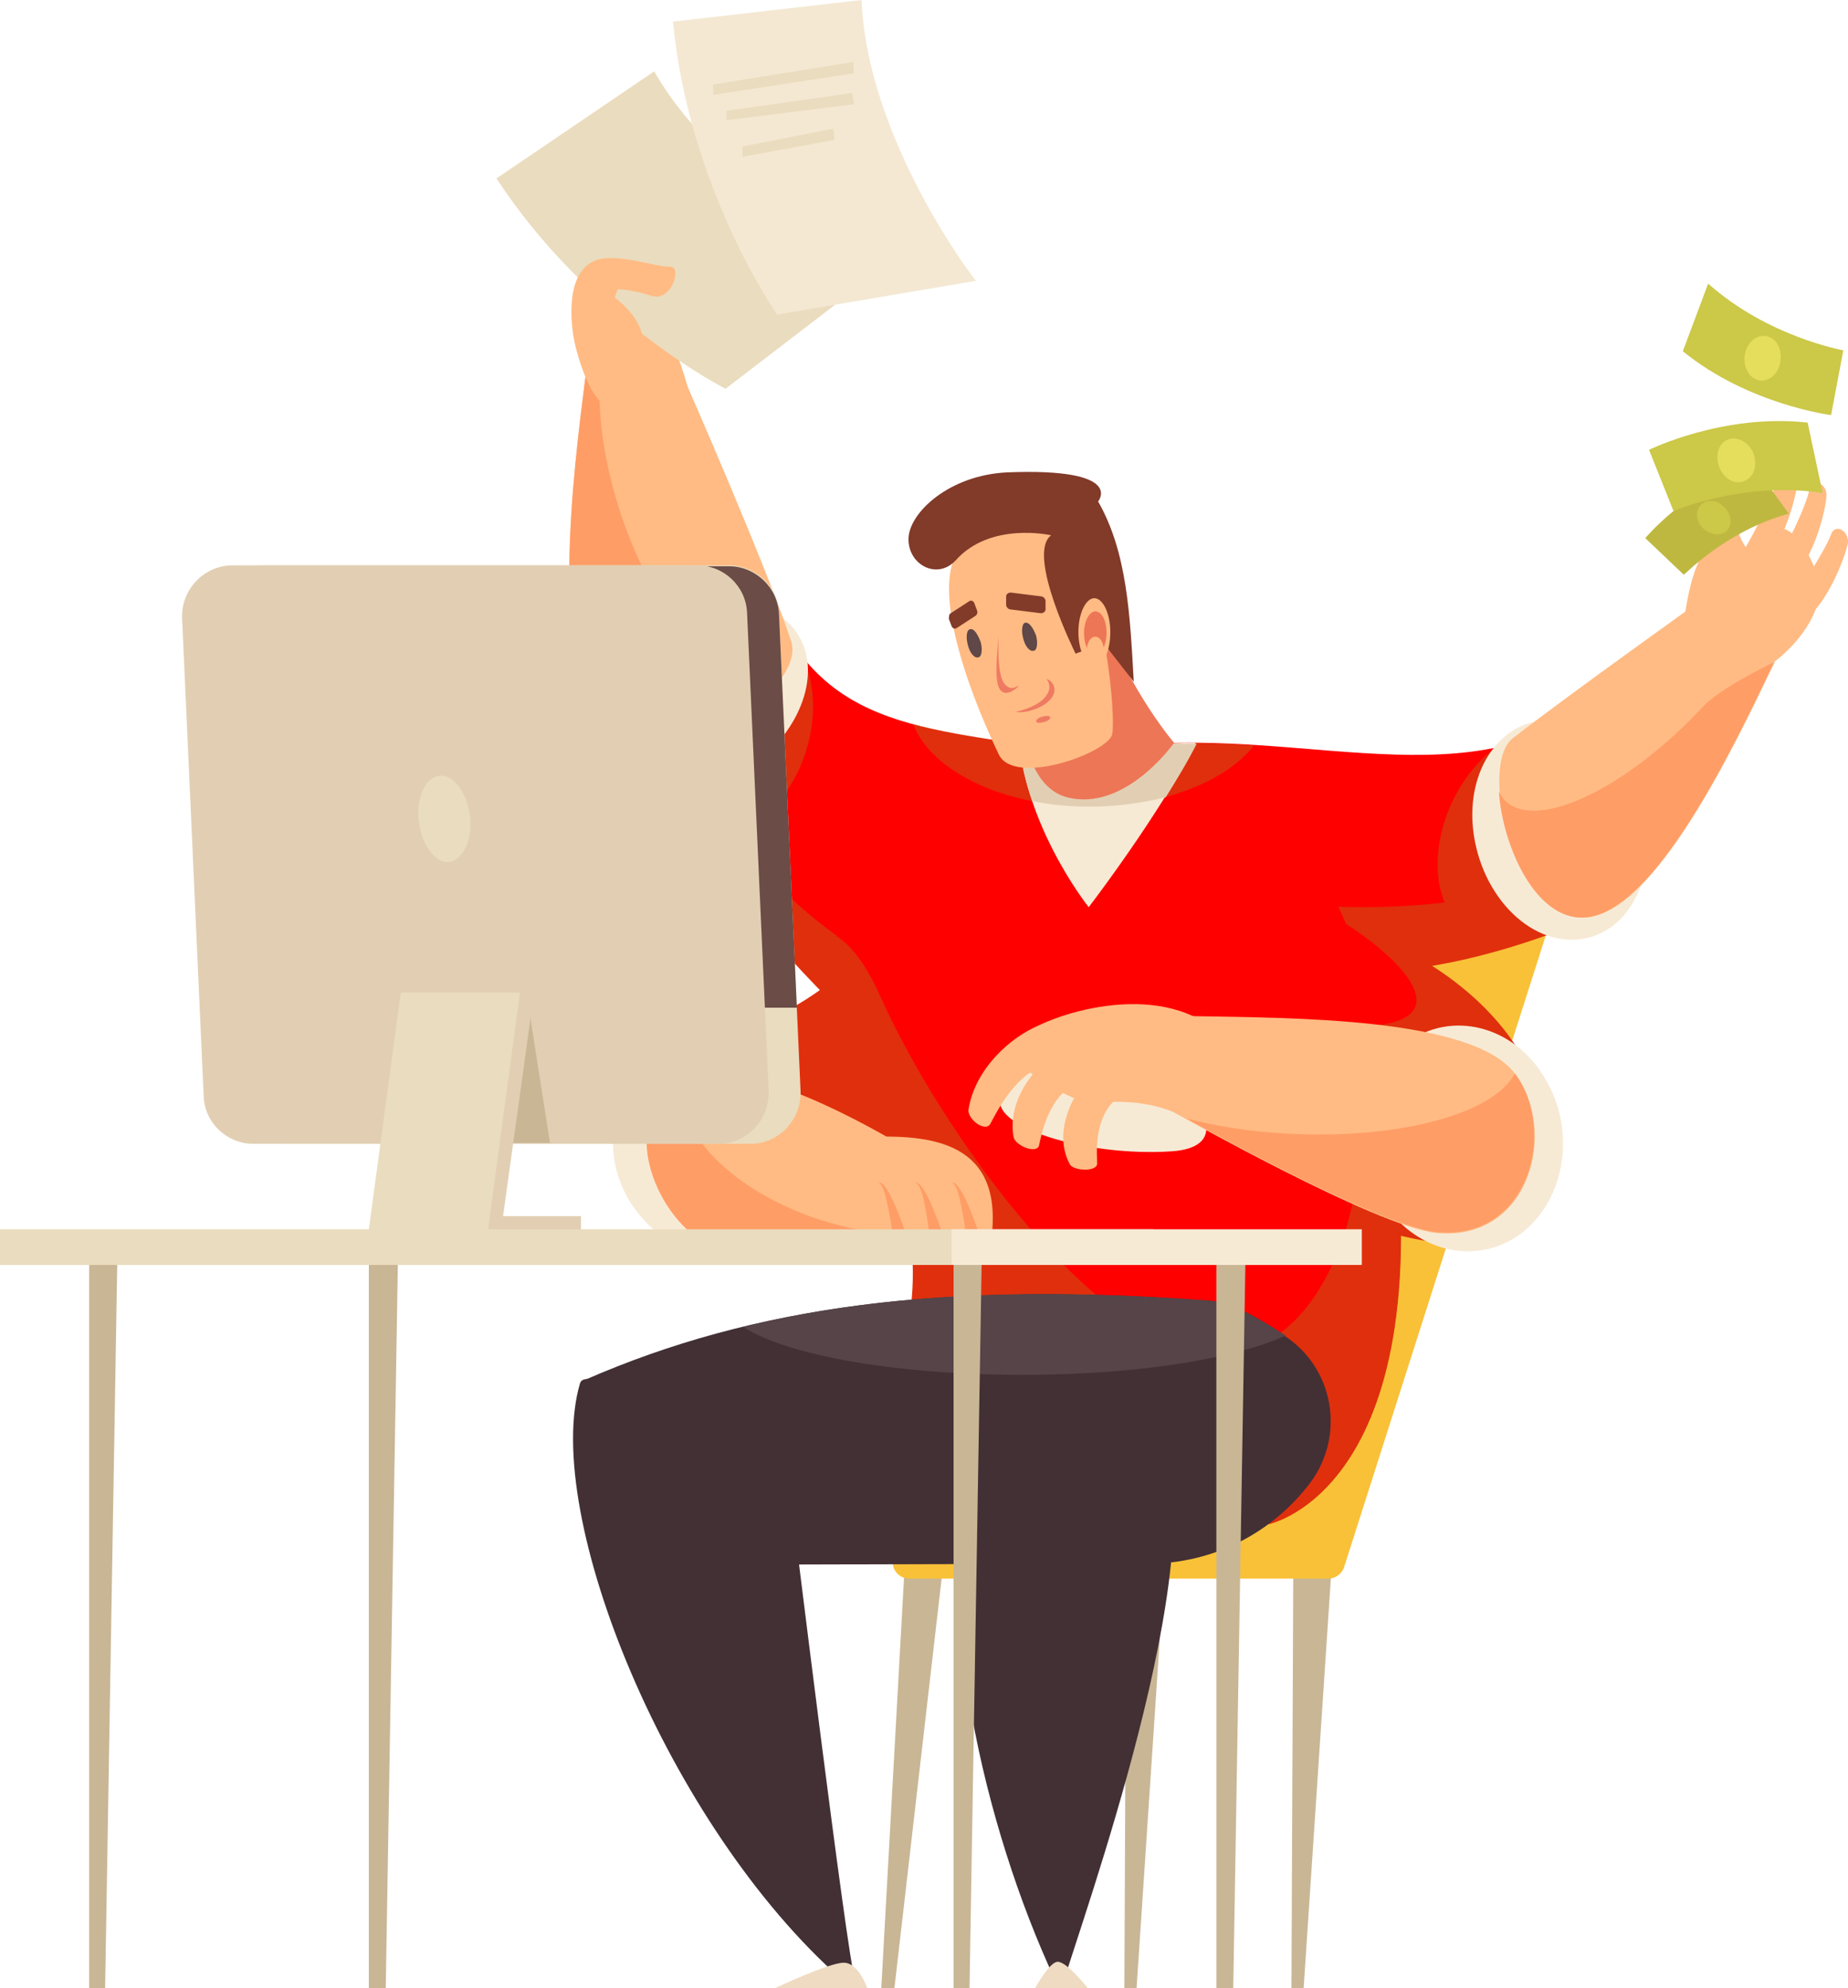 <svg width="542" height="583" fill="none" xmlns="http://www.w3.org/2000/svg"><g clip-path="url(#clip0_2_2733)"><path d="M365.829 253.634h94.142l-65.514 205.165h-94.416l65.788-205.165z" fill="#F9C138"/><path d="M382.345 583h-3.578l.55-124.201h11.286L382.345 583zm-48.997 0h-3.579l.551-124.201h11.286L333.348 583zm-22.297 0h-3.578l6.882-124.201h11.285L311.051 583zm-48.722 0h-3.854l6.882-124.201h11.286L262.329 583z" fill="#C9B695"/><path d="M266.458 453.016h123.044a4.935 4.935 0 014.955 4.957 4.935 4.935 0 01-4.955 4.957H266.733a4.935 4.935 0 01-4.954-4.957c0-3.029 1.926-4.957 4.679-4.957z" fill="#F9C138"/><path d="M170.39 356.63h-42.116v7.16h42.116v-7.16z" fill="#E2CFB3"/><path d="M256.273 275.665c-25.049 30.293-59.733 28.641-69.367 45.715-4.129 7.435-4.404 36.902 15.69 42.685 20.095 5.783 79.002-2.203 79.002-2.203-1.377-37.728-6.331-70.775-25.325-86.197z" fill="#E02F0D"/><path d="M311.051 222.515l57.531 53.976c37.987 17.901 95.242-8.812 95.242-8.812l-4.129-56.455c-39.638 23.683-95.517-3.58-148.644 11.291z" fill="red"/><path d="M399.687 266.026c-17.892 0-34.683-2.203-48.722-6.058l18.168 19.277c37.986 17.9 98.82-10.74 98.82-10.74l-3.303-14.32c-16.516 7.435-39.638 11.841-64.963 11.841z" fill="#E02F0D"/><path d="M441.528 274.563c14.314-2.203 26.701-19.001 28.077-35.8 1.376-14.871-6.331-25.336-17.342-25.061-11.561.551-24.774 12.668-29.178 29.192-4.955 19.002 3.303 34.148 18.443 31.669z" fill="#E02F0D"/><path d="M176.171 196.077c7.707 38.83 71.018 96.938 71.018 96.938l78.451-69.949c-44.042-10.19-79.827-4.682-97.719-42.686-5.506-11.291-55.329-2.203-51.75 15.697z" fill="red"/><path d="M236.44 220.103c5.375-17.283-.389-34.444-12.873-38.33-12.485-3.886-26.963 6.974-32.337 24.257-5.375 17.283.388 34.444 12.873 38.33 12.484 3.886 26.962-6.974 32.337-24.257z" fill="#E02F0D"/><path d="M248.015 276.216c-33.858-22.857-65.238-70.775-64.963-92.531-4.954 3.305-7.707 7.435-6.881 12.392 7.707 38.83 68.816 98.865 68.816 98.865s12.663-12.117 3.028-18.726z" fill="#E02F0D"/><path d="M219.794 225.242c15.446-10.81 21.611-28.667 13.768-39.883-7.843-11.216-26.723-11.545-42.169-.735-15.447 10.81-21.611 28.666-13.768 39.883 7.842 11.216 26.722 11.545 42.169.735zm14.733 135.519c10.736-11.567 8.533-30.844-4.679-42.686-13.213-11.842-32.757-12.117-43.217-.551-10.736 11.567-8.533 30.844 4.679 42.686 13.213 12.117 32.482 12.392 43.217.551z" fill="#F7EAD5"/><path d="M171.766 109.88c-3.578 28.366-11.286 86.748 6.331 103.272 17.618 16.523 58.632-10.741 53.953-25.061-6.882-21.205-30.83-75.732-30.83-75.732l-29.454-2.479z" fill="#FFBB83"/><path d="M180.85 146.783c-3.854-12.944-5.505-25.336-4.955-36.352l-4.129-.275c-3.578 28.365-11.286 86.748 6.331 103.271 12.938 12.117 38.813.551 49.548-12.117-16.791 1.377-37.161-22.031-46.795-54.527z" fill="#FF9D66"/><path d="M395.283 271.81c44.043 13.769 74.047 54.527 48.447 87.574-11.836 15.146-59.733-6.059-59.733-6.059s-14.864-89.777 11.286-81.515z" fill="#E02F0D"/><path d="M445.932 361.862c13.213-9.914 16.516-30.293 7.157-45.715-9.084-15.421-27.527-20.103-40.74-10.189-13.212 9.914-16.516 30.293-7.157 45.715 9.36 15.421 27.527 19.828 40.74 10.189zm17.892-86.472c14.865-2.203 22.572-19.828 18.168-37.453-3.854-15.697-16.241-26.988-28.353-26.713-12.662.275-22.847 12.943-21.746 30.293 1.377 19.828 16.241 36.076 31.931 33.873z" fill="#F7EAD5"/><path d="M239.757 278.97c37.436 57.556 34.133 98.038 28.077 114.011-5.78 15.973 104.326 53.701 104.326 53.701s51.751-10.189 35.51-126.679c-16.516-116.49-90.563-102.17-90.563-102.17l-77.35 61.137z" fill="red"/><path d="M407.67 320.003c-2.477-16.799-4.68-31.119-9.084-42.961-8.258-22.307 0 25.887.826 38.555 2.477 38.003-10.185 74.355-35.51 80.964-33.857 8.813-85.607-59.484-105.702-104.373-13.213-29.466-25.6-16.798-25.6-16.798 37.437 57.556 38.262 100.792 32.482 116.765-5.781 15.972 107.078 54.802 107.078 54.802s52.026-10.464 35.51-126.954z" fill="#E02F0D"/><path d="M385.924 265.751c23.398 12.393 46.245 34.699 12.387 35.25-33.583.551-12.387-35.25-12.387-35.25z" fill="red"/><path d="M354.543 381.415c-78.451-5.784-133.504 1.652-182.777 23.132l58.082 54.252 107.078-.275c18.718 0 36.06-8.813 47.346-23.684 10.46-14.045 6.882-33.873-7.707-43.236-7.708-5.508-16.241-9.914-22.022-10.189z" fill="#423035"/><path d="M300.041 403.171c33.307 0 62.21-4.682 77.074-11.567-.275 0-.275-.275-.55-.275-7.983-5.233-16.241-9.639-22.022-9.914-55.053-4.131-98.545-1.653-136.532 7.711 12.662 8.261 44.593 14.045 82.03 14.045z" fill="#564448"/><path d="M340.505 421.897c-6.331-12.943-49.548-15.697-55.329 4.957-11.836 42.686 3.303 108.779 24.224 153.668h2.752c4.405-15.422 44.318-125.303 28.353-158.625zm-108.456 18.176s-59.182-43.512-61.935-34.424c-11.285 38.279 25.6 129.709 76.8 174.872h3.854c-2.203-5.507-18.719-140.448-18.719-140.448z" fill="#423035"/><path d="M202.596 361.311c-14.038-12.392-19.268-38.279-.275-45.439 18.718-7.16 63.587 20.93 63.587 20.93l-7.708 24.509h-55.604z" fill="#FFBB83"/><path d="M240.583 357.731c-26.151-8.537-43.768-26.713-39.363-40.758 0-.275.275-.55.275-.826-18.443 7.436-13.213 32.772.826 45.164h53.952c-4.955-.551-10.185-1.927-15.69-3.58z" fill="#FF9D66"/><path d="M252.419 333.497c17.893-.826 41.291-.276 38.538 28.09h-37.712l-.826-28.09z" fill="#FFBB83"/><path d="M261.779 361.587h3.853c-4.129-11.842-6.331-14.596-7.707-14.871h-.275c1.101.55 2.477 3.58 4.129 14.871zm10.735 0h3.854c-4.129-11.842-6.331-14.596-7.708-14.871h-.275c1.376.55 2.753 3.58 4.129 14.871zm10.735 0h3.854c-4.129-11.842-6.331-14.596-7.707-14.871h-.276c1.377.55 2.478 3.58 4.129 14.871z" fill="#FF9D66"/><path d="M77.625 165.785h136.257c7.707 0 14.314 6.058 14.589 14.045l6.331 140.173c.275 8.262-6.331 15.422-14.589 15.422H83.956c-7.707 0-14.314-6.059-14.59-14.045l-6.33-140.174c-.55-8.261 6.33-15.421 14.589-15.421z" fill="#EADCBE"/><path d="M233.701 295.218l-5.23-115.113c-.275-7.711-6.882-14.045-14.589-14.045H77.625c-8.258 0-15.14 6.885-14.59 15.422l4.956 114.011H233.7v-.275z" fill="#6B4C47"/><path d="M68.266 165.785h136.257c7.708 0 14.314 6.058 14.589 14.044l6.331 140.174c.276 8.261-6.331 15.422-14.589 15.422H74.322c-7.707 0-14.314-6.059-14.59-14.045l-6.33-140.174c-.276-8.261 6.33-15.421 14.864-15.421z" fill="#E2CFB3"/><path d="M124.145 293.015H154.7l6.606 42.134h-30.83l-6.331-42.134z" fill="#C9B695"/><path d="M121.393 291.087h35.234l-10.185 73.529h-34.959l9.91-73.529z" fill="#E2CFB3"/><path d="M117.539 291.087h34.959l-9.91 73.529h-34.959l9.91-73.529z" fill="#EADCBE"/><path d="M365.279 369.298h-8.533V583h4.954l3.579-213.702zm-77.35 0h-8.258V583h4.679l3.579-213.702zm-171.216 0h-8.533V583h4.955l3.578-213.702zm-82.305 0H26.15V583h4.68l3.578-213.702z" fill="#C9B695"/><path d="M338.303 360.485H0v10.465h338.303v-10.465z" fill="#EADCBE"/><path d="M399.412 360.485H279.12v10.465h120.292v-10.465zm-55.879-22.857c-24.499 1.652-54.503-7.16-49.824-16.799 4.405-9.639 31.381-16.799 45.695-7.711 14.314 9.363 21.746 23.408 4.129 24.51z" fill="#F7EAD5"/><path d="M349.313 297.972c29.454.55 82.305.275 94.967 16.798 12.663 16.524 4.68 49.295-22.847 46.817-17.617-1.653-77.35-35.526-77.35-35.526l5.23-28.089z" fill="#FFBB83"/><path d="M444.28 314.77c-6.056 11.842-34.133 19.553-67.44 17.625-10.46-.55-20.37-2.203-28.903-4.406 13.488 7.436 58.632 31.945 73.496 33.322 27.252 2.479 35.234-30.017 22.847-46.541z" fill="#FF9D66"/><path d="M520.529 194.15c-11.561 23.959-34.959 73.804-55.604 74.906-20.645 1.101-31.655-44.613-21.195-52.6 15.139-11.841 54.503-39.931 54.503-39.931l22.296 17.625z" fill="#FFBB83"/><path d="M499.609 207.093c-22.572 24.234-48.722 36.627-58.081 27.814-.826-.826-1.377-1.652-1.927-2.753 1.101 15.972 10.735 37.728 25.049 36.902 20.645-1.102 44.318-50.947 55.604-74.906.275 0-15.14 7.16-20.645 12.943z" fill="#FF9D66"/><path opacity=".32" d="M336.651 218.384c-11.561-2.203-19.544-.551-19.544-.551l-3.578 2.754c-17.067-3.029-32.482-4.681-45.695-8.262 5.231 13.77 26.426 24.235 51.751 24.235 21.47 0 39.913-7.436 48.171-17.901-10.185-.826-20.645-1.101-31.105-.275z" fill="#9E932A"/><path d="M336.651 218.384c-11.561-2.203-19.544-.551-19.544-.551l-3.578 2.754a1579.04 1579.04 0 01-14.589-2.478c2.752 25.886 20.369 47.917 20.369 47.917s20.921-27.263 31.381-48.193c-4.405 0-9.084.276-14.039.551z" fill="#F7EAD5"/><path d="M317.107 217.833l-3.578 2.754a1579.04 1579.04 0 01-14.589-2.478c.55 5.783 1.926 11.566 3.853 16.798 5.23 1.102 10.736 1.653 16.792 1.653 7.982 0 15.414-1.102 22.296-2.754 3.303-5.233 6.607-10.74 9.084-15.697-4.68 0-9.634 0-14.314.55-11.286-2.478-19.544-.826-19.544-.826z" fill="#E2CFB3"/><path d="M319.31 170.466c9.634 29.742 25.049 47.367 25.049 47.367s-14.314 20.379-31.38 15.973c-17.067-4.406-14.039-40.758-14.039-40.758l20.37-22.582z" fill="#ED7656"/><path d="M292.884 221.138c-9.634-20.103-20.92-52.049-10.185-61.412 10.46-9.363 22.847-12.393 32.206 1.652 9.359 14.045 12.387 48.744 11.286 53.977-1.376 5.508-28.903 15.422-33.307 5.783z" fill="#FFBB83"/><path d="M254.346 583H227.37s15.69-7.436 20.095-7.436c4.404 0 6.881 7.436 6.881 7.436zm49.273 0h15.415s-6.056-7.711-8.808-7.711c-2.478 0-6.607 7.711-6.607 7.711z" fill="#EFDBC2"/><path d="M137.909 240.14c-.551-6.885-4.405-12.668-8.534-12.668-4.129 0-7.157 5.508-6.606 12.668.55 6.885 4.404 12.668 8.533 12.668 4.129-.276 7.157-5.783 6.607-12.668z" fill="#EADCBE"/><path d="M322.062 147.058s8.258-9.914-26.701-8.537c-17.066.826-28.628 11.842-28.903 19.277-.275 7.711 8.258 12.393 13.763 6.61 10.185-11.567 28.078-7.436 28.078-7.436-7.433 5.508 7.157 34.699 7.157 34.699l8.258-3.029 8.808 11.291c-1.101-19.553-1.927-38.004-10.46-52.875z" fill="#823A29"/><path d="M325.64 185.337c0-5.508-2.202-9.914-4.679-9.914-2.478 0-4.68 4.406-4.68 9.914s2.202 9.914 4.68 9.914c2.753 0 4.679-4.406 4.679-9.914z" fill="#FFBB83"/><path d="M324.539 185.613c0-3.58-1.376-6.334-3.303-6.334-1.651 0-3.303 2.754-3.303 6.334 0 3.58 1.376 6.334 3.303 6.334s3.303-3.03 3.303-6.334z" fill="#ED7656"/><path d="M321.236 194.425c1.368 0 2.478-1.726 2.478-3.855 0-2.13-1.11-3.856-2.478-3.856s-2.477 1.726-2.477 3.856c0 2.129 1.109 3.855 2.477 3.855zm172.868-13.769c1.651-11.291 3.853-16.248 6.331-19.828 2.477-3.305 1.927-15.698 4.679-19.553 1.101-1.377 6.607-.826 5.23 2.478-1.376 3.856-2.477 12.668 2.753 17.901 6.882 6.609-20.37 28.09-18.993 19.002z" fill="#FFBB83"/><path d="M510.62 162.755c4.954-7.986 10.46-19.828 11.561-25.06.826-3.58 5.23-1.928 5.23 1.928 0 3.304-3.854 22.306-12.662 26.162-8.809 3.855-6.056.275-4.129-3.03zm8.258 5.508c5.23-7.986 10.735-19.553 11.836-24.785.826-3.58 5.23-1.652 4.955 1.928 0 3.304-4.129 22.031-12.937 25.886-8.809 3.58-6.056.276-3.854-3.029zm3.303 11.566c6.055-7.16 12.937-18.175 14.864-23.132 1.101-3.305 5.23-1.102 4.955 2.478-.551 3.305-6.882 21.481-15.966 24.235-9.359 2.478-6.331-.551-3.853-3.581z" fill="#FFBB83"/><path d="M519.979 194.425c9.083-6.885 15.415-17.074 13.212-24.785-2.202-7.986-10.46-23.408-20.369-9.363-9.635 14.045-15.14 19.828-15.14 19.828l22.297 14.32z" fill="#FFBB83"/><path d="M500.985 83.168l-7.432 19.828c19.269 15.697 43.492 18.726 43.492 18.726l3.579-19.002s-22.022-3.855-39.639-19.552z" fill="#CCC848"/><path d="M515.85 111.533c3.028.551 5.78-1.928 6.331-5.508.55-3.58-1.101-6.885-4.129-7.435-3.028-.551-5.781 1.927-6.331 5.507-.551 3.58 1.376 6.885 4.129 7.436z" fill="#E5DE5C"/><path d="M524.658 150.638l-10.185-14.045c-19.268 6.059-31.931 21.205-31.931 21.205l11.286 10.74c0 .276 12.387-12.943 30.83-17.9z" fill="#BFB840"/><path d="M498.783 148.16c-1.651 1.652-1.376 4.957.826 6.884 2.202 1.928 5.23 2.203 6.882.551 1.651-1.652 1.376-4.957-.826-6.885-1.927-2.203-5.23-2.478-6.882-.55z" fill="#CCC848"/><path d="M534.568 144.58l-4.404-20.655c-24.774-2.754-46.521 7.987-46.521 7.987l7.157 17.9c.276 0 20.645-8.812 43.768-5.232z" fill="#CCC848"/><path d="M506.766 128.882c-2.752 1.102-3.854 4.682-2.477 8.262 1.376 3.305 4.679 5.232 7.432 3.856 2.753-1.102 3.854-4.682 2.477-8.262-1.376-3.029-4.679-4.957-7.432-3.856z" fill="#E5DE5C"/><path d="M347.111 327.438c-13.213-6.609-24.223-3.304-30.004-4.681-5.78-1.653-21.746-10.74-20.094-16.248 1.651-5.508 32.206-18.176 52.851-8.537 20.92 9.638 7.432 34.699-2.753 29.466z" fill="#FFBB83"/><path d="M319.309 316.147c-5.78 6.059-10.185 16.799-5.505 25.336 1.101 1.928 7.983 2.203 7.983-.275 0-2.203-1.377-13.77 6.331-19.553 7.707-5.783-5.506-9.088-8.809-5.508z" fill="#FFBB83"/><path d="M309.95 308.712c-7.157 4.406-14.589 14.596-12.662 24.785.551 2.478 6.606 4.957 7.432 2.478.551-2.478 2.753-15.146 11.561-18.451 9.084-3.304-2.202-11.291-6.331-8.812z" fill="#FFBB83"/><path d="M304.72 300.726c-8.258 3.304-18.718 12.667-20.645 24.509-.55 2.754 4.68 6.885 6.331 4.406 1.377-2.478 7.708-15.972 17.617-17.624 9.635-2.204 1.652-13.219-3.303-11.291zm-102.95-186.99c-4.954-18.176-15.414-35.25-22.847-36.627-7.432-1.377-16.791 9.914-7.157 33.598 9.91 23.683 30.004 3.029 30.004 3.029z" fill="#FFBB83"/><path d="M191.861 20.93l-46.245 31.394c26.976 41.308 67.165 61.687 67.165 61.687l47.071-36.076c-.276 0-47.621-21.48-67.991-57.005z" fill="#EADCBE"/><path d="M252.695 0l-55.329 6.334c4.68 49.02 30.555 85.921 30.555 85.921l58.356-9.913c-.275 0-31.931-41.309-33.582-82.342z" fill="#F4E8D3"/><path d="M168.738 101.068c-2.753-13.494-.275-22.031 5.505-24.51 5.781-2.754 18.719 1.928 22.297 1.653 3.579-.276.551 10.464-5.505 8.537-5.781-1.928-9.91-1.928-9.91-1.928l-.826 2.478s11.837 8.262 7.157 17.35c-4.404 9.363-16.791 5.783-18.718-3.58z" fill="#FFBB83"/><path d="M250.217 18.176l-41.014 6.61v3.028l41.29-6.334-.276-3.304zm-.275 9.088l-36.886 5.232v2.754l37.437-4.682-.551-3.305zm-5.505 10.464l-26.701 5.233v3.03l26.976-4.958-.275-3.305z" fill="#EADCBE"/><path d="M300.041 186.99c-.551-2.204-.276-4.407.825-4.407 1.102 0 2.203 1.653 3.028 3.856.551 2.203.276 4.406-.825 4.406-1.101.275-2.478-1.377-3.028-3.855z" fill="#604748"/><path d="M296.462 173.771l8.809 1.101c.825 0 1.376.827 1.376 1.377v2.479c0 .551-.551 1.101-1.376 1.101l-8.809-1.101c-.826 0-1.376-.826-1.376-1.377v-2.479c0-.55.55-1.101 1.376-1.101z" fill="#823A29"/><path d="M283.8 188.917c-.551-2.203-.275-4.406.826-4.406 1.101-.275 2.202 1.652 3.028 3.856.55 2.203.275 4.406-.826 4.406-1.101.275-2.478-1.377-3.028-3.856z" fill="#604748"/><path d="M278.845 179.829l5.505-3.58c.551-.275 1.102 0 1.377.551l.826 2.203c.275.551 0 1.377-.551 1.653l-5.505 3.58c-.551.275-1.101 0-1.377-.551l-.825-2.203c0-.551 0-1.377.55-1.653z" fill="#823A29"/><path d="M292.884 186.439c-.275 7.986.275 12.943 2.202 14.595 1.101 1.102 2.478.827 3.579 0v.276s-3.028 3.029-4.955 1.377c-1.927-1.653-1.652-7.16-.826-16.248zm13.488 18.175c1.927-2.203 1.651-4.13.55-5.507 1.927.55 3.579 3.304 1.101 6.058-2.477 2.754-7.982 4.131-9.909 3.58h-.275c2.752-.55 6.606-1.927 8.533-4.131zm1.651 5.784c0-.551-1.101-.551-2.202-.276-1.101.276-1.927.826-1.927 1.377s1.101.551 2.202.276c1.102-.276 1.927-.827 1.927-1.377z" fill="#EF7A62"/></g><defs><clipPath id="clip0_2_2733"><path fill="#fff" d="M0 0h542v583H0z"/></clipPath></defs></svg>